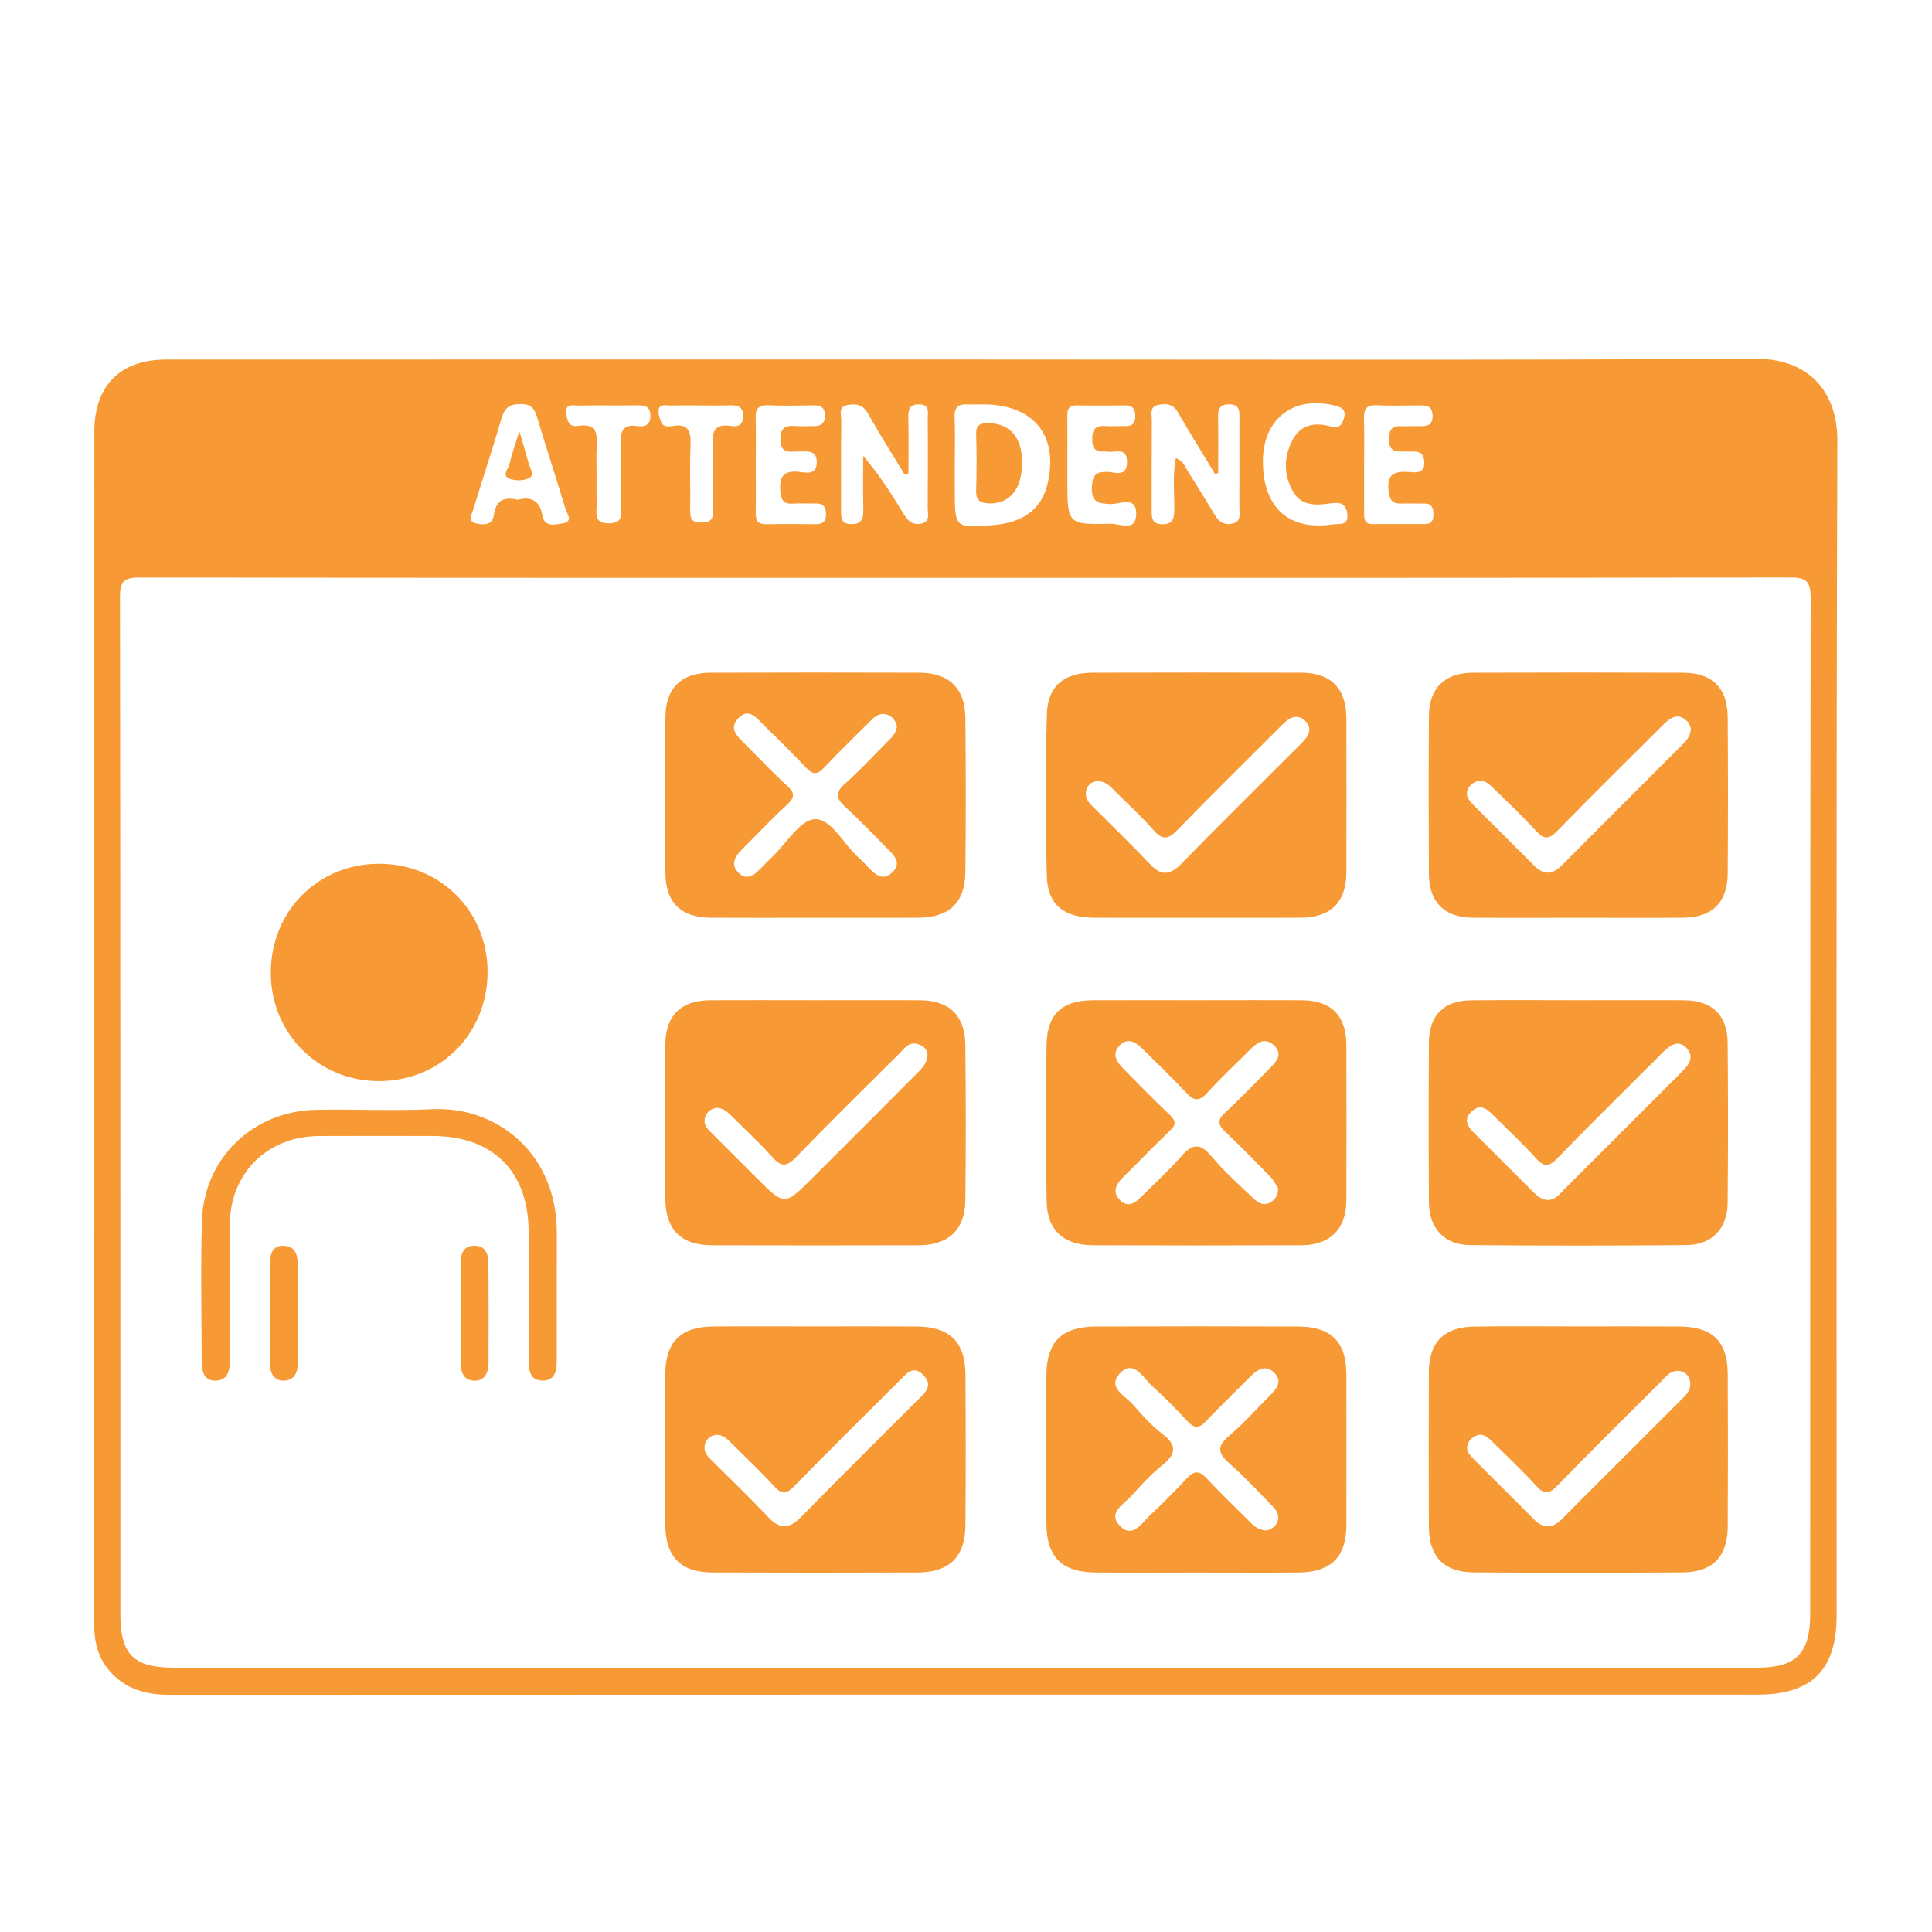 <?xml version="1.0" encoding="UTF-8" standalone="no"?>
<svg
   xmlns:dc="http://purl.org/dc/elements/1.1/"
   xmlns:cc="http://creativecommons.org/ns#"
   xmlns:rdf="http://www.w3.org/1999/02/22-rdf-syntax-ns#"
   xmlns:svg="http://www.w3.org/2000/svg"
   xmlns="http://www.w3.org/2000/svg"
   viewBox="0 0 682.667 682.667"
   height="682.667"
   width="682.667"
   xml:space="preserve"
   id="svg2"
   version="1.1"><defs
     id="defs6"><clipPath
       id="clipPath18"
       clipPathUnits="userSpaceOnUse"><path
         id="path16"
         d="M 0,512 H 512 V 0 H 0 Z" /></clipPath></defs><g
     transform="matrix(1.333,0,0,-1.333,0,682.667)"
     id="g10"><g
       id="g12"><g
         clip-path="url(#clipPath18)"
         id="g14"><g
           transform="translate(185.5,404.655)"
           id="g20"><path
             id="path22"
             style="fill:#f79934;fill-opacity:1;fill-rule:nonzero;stroke:none"
             d="m 0,0 c -2.66,0 -5.321,0.045 -7.979,-0.021 -1.073,-0.027 -2.64,0.5 -2.915,-1.065 -0.184,-1.05 0.249,-2.293 0.672,-3.343 0.555,-1.376 1.982,-1.185 3.048,-1.01 4.324,0.71 4.857,-1.589 4.716,-5.15 -0.231,-5.81 -0.003,-11.637 -0.091,-17.454 -0.031,-2.06 0.551,-2.996 2.794,-2.993 2.226,0.004 3.341,0.485 3.276,3.03 -0.149,5.815 0.137,11.645 -0.111,17.453 -0.155,3.624 0.502,5.782 4.759,5.11 1.778,-0.281 3.285,0.11 3.309,2.533 0.025,2.557 -1.362,3.012 -3.499,2.932 C 5.322,-0.075 2.66,-0.001 0,0 m -27.365,-18.298 c 0,-2.654 -0.025,-5.307 0.008,-7.961 0.029,-2.359 -0.833,-5.057 3.358,-4.987 3.904,0.065 3.085,2.579 3.103,4.76 0.043,5.473 0.174,10.952 -0.045,16.416 -0.132,3.293 0.648,5.109 4.333,4.606 2.08,-0.284 3.602,0.26 3.52,2.846 -0.084,2.651 -1.805,2.66 -3.765,2.638 -5.14,-0.059 -10.282,0.027 -15.421,-0.053 -1.293,-0.021 -3.347,0.691 -3.121,-1.879 0.164,-1.871 0.551,-3.94 3.11,-3.519 5.17,0.85 5.156,-2.314 4.946,-5.903 -0.136,-2.314 -0.026,-4.643 -0.026,-6.964 m 176.636,3.531 c -0.027,-12.229 6.777,-18.512 18.398,-16.763 1.541,0.232 4.483,-0.575 3.953,2.926 -0.464,3.068 -2.423,2.94 -4.785,2.598 -3.545,-0.513 -7.293,-0.574 -9.399,2.89 -2.779,4.572 -2.748,9.586 -0.151,14.235 2.186,3.913 5.937,4.434 9.982,3.296 2.133,-0.601 3.014,0.361 3.514,2.292 0.61,2.358 -0.853,2.86 -2.598,3.282 -10.904,2.637 -18.888,-3.586 -18.914,-14.756 m -51.836,-1.055 v -3.988 c 0,-11.665 0.003,-11.795 11.553,-11.554 2.312,0.049 6.539,-2.196 6.696,2.423 0.176,5.169 -4.371,2.723 -6.761,2.803 -3.386,0.114 -5.195,0.529 -4.983,4.601 0.161,3.098 1.121,3.973 4.091,3.929 1.918,-0.029 5.134,-1.548 5.215,2.489 0.088,4.385 -3.361,2.425 -5.442,2.899 -0.158,0.036 -0.333,0.023 -0.497,0.008 -2.295,-0.204 -3.269,0.75 -3.281,3.14 -0.013,2.434 0.621,3.801 3.345,3.608 1.817,-0.13 3.654,0.025 5.48,-0.012 1.922,-0.039 2.627,0.882 2.584,2.752 -0.042,1.831 -0.708,2.756 -2.65,2.73 -4.32,-0.056 -8.641,-0.075 -12.959,0.003 -2.137,0.039 -2.412,-1.18 -2.399,-2.87 0.036,-4.32 0.013,-8.64 0.008,-12.961 m -145.709,-9.18 c 3.498,0.903 5.848,-0.092 6.563,-4.224 0.532,-3.075 3.266,-2.373 5.286,-2.058 3.037,0.472 1.212,2.591 0.837,3.839 -2.44,8.117 -5.134,16.157 -7.527,24.287 -0.723,2.459 -1.753,3.539 -4.451,3.53 -2.784,-0.01 -4.148,-0.947 -4.943,-3.655 -2.388,-8.131 -5.052,-16.181 -7.544,-24.282 -0.396,-1.29 -1.58,-3.143 0.692,-3.694 1.871,-0.454 4.386,-0.615 4.755,2.134 0.524,3.903 2.598,5.013 6.332,4.123 m 63.119,9.508 c 0,-4.331 0.055,-8.662 -0.025,-12.992 -0.038,-2.07 0.655,-3.06 2.868,-3.01 4.329,0.097 8.661,0.055 12.991,0.021 1.797,-0.013 2.786,0.593 2.79,2.586 0.005,2.127 -0.879,3.024 -3.003,2.915 -1.827,-0.094 -3.671,0.093 -5.493,-0.041 -2.431,-0.178 -3.399,0.506 -3.62,3.244 -0.347,4.287 1.182,5.657 5.284,5.124 1.842,-0.24 4.301,-0.705 4.371,2.467 0.074,3.337 -2.339,3.008 -4.527,2.963 -0.333,-0.007 -0.667,0.018 -0.999,-0.004 -2.348,-0.154 -4.127,-0.057 -4.112,3.261 0.013,3.061 1.293,3.708 3.902,3.502 1.655,-0.132 3.331,0.016 4.995,-0.024 2.146,-0.052 3.021,1.035 2.912,3.083 -0.104,1.937 -1.247,2.451 -3.022,2.42 -3.995,-0.072 -8,-0.157 -11.989,0.025 -2.735,0.124 -3.444,-1.062 -3.361,-3.548 0.133,-3.994 0.035,-7.994 0.038,-11.992 m 161.248,-0.371 c 0,-4.156 -0.006,-8.312 0.004,-12.468 0.003,-1.536 -0.046,-3.119 2.187,-3.115 4.654,0.009 9.307,0.002 13.962,0 1.746,-0.001 2.248,1.027 2.231,2.584 -0.019,1.698 -0.435,2.928 -2.495,2.871 -1.993,-0.054 -3.992,0.076 -5.983,-0.009 -2.225,-0.095 -3.034,0.689 -3.382,3.077 -0.808,5.529 2.463,5.524 6.238,5.221 1.914,-0.153 3.27,0.292 3.196,2.639 -0.066,2.126 -1.113,2.968 -3.158,2.852 -0.993,-0.057 -1.996,0.05 -2.991,10e-4 -2.32,-0.116 -3.248,0.92 -3.219,3.264 0.026,2.166 0.538,3.548 3.025,3.457 1.659,-0.061 3.324,0.042 4.985,0 2.009,-0.051 3.652,0.129 3.558,2.842 -0.094,2.723 -1.86,2.676 -3.785,2.659 -3.657,-0.032 -7.321,-0.15 -10.968,0.037 -2.652,0.136 -3.519,-0.901 -3.44,-3.445 0.131,-4.152 0.035,-8.311 0.035,-12.467 M 55.315,-17.972 c -0.344,-0.11 -0.689,-0.219 -1.033,-0.329 -3.251,5.376 -6.63,10.682 -9.696,16.162 -1.348,2.41 -3.162,2.651 -5.419,2.249 -2.561,-0.457 -1.649,-2.555 -1.665,-4.013 -0.085,-7.818 -0.03,-15.638 -0.047,-23.457 -0.004,-2.035 -0.287,-4.116 2.812,-4.097 2.829,0.019 3.123,1.676 3.076,3.946 -0.099,4.705 -0.03,9.413 -0.03,14.12 4.356,-5.077 7.698,-10.35 10.93,-15.688 1.088,-1.796 2.498,-2.679 4.532,-2.226 2.409,0.535 1.637,2.576 1.648,4.091 0.06,7.985 0.043,15.97 0.014,23.956 -0.006,1.57 0.505,3.46 -2.2,3.531 -2.533,0.067 -3.003,-1.213 -2.956,-3.398 0.107,-4.947 0.034,-9.897 0.034,-14.847 m 12.279,2.249 v -6.495 c 0,-10.342 0,-10.342 10.37,-9.482 7.698,0.638 12.531,4.239 14.115,10.515 3.204,12.691 -3.106,21.096 -16.12,21.453 -1.664,0.046 -3.334,-0.075 -4.994,0.006 -2.524,0.123 -3.543,-0.865 -3.421,-3.509 0.194,-4.154 0.052,-8.325 0.05,-12.488 m 69.825,-2.211 c -0.275,-0.084 -0.55,-0.168 -0.827,-0.252 -3.304,5.46 -6.682,10.877 -9.878,16.401 -1.26,2.18 -2.961,2.329 -5.08,1.945 -2.546,-0.463 -1.797,-2.458 -1.808,-3.954 -0.065,-7.978 -0.022,-15.956 -0.036,-23.935 -0.003,-1.926 -0.024,-3.688 2.705,-3.758 2.737,-0.07 3.271,1.305 3.292,3.718 0.037,4.524 -0.508,9.099 0.415,13.803 2.102,-0.805 2.549,-2.525 3.395,-3.85 2.412,-3.778 4.737,-7.613 7.071,-11.44 1.077,-1.765 2.546,-2.558 4.608,-2.036 2.345,0.595 1.742,2.529 1.75,4.085 0.042,7.978 0.003,15.956 0.029,23.934 0.007,1.975 -0.043,3.597 -2.801,3.563 -2.602,-0.032 -2.903,-1.385 -2.864,-3.49 0.092,-4.91 0.029,-9.822 0.029,-14.734 M 70.548,-45.696 c -72.96,0 -145.921,-0.031 -218.881,0.085 -3.977,0.006 -5.371,-0.752 -5.364,-5.099 0.134,-89.958 0.095,-179.917 0.109,-269.875 0.001,-10.523 3.564,-14.008 14.133,-14.008 139.924,-0.002 279.847,-0.002 419.77,0 10.27,0 14.027,3.775 14.029,14.207 0.009,89.792 -0.033,179.584 0.117,269.376 0.007,4.51 -1.24,5.42 -5.533,5.412 -72.793,-0.136 -145.587,-0.098 -218.38,-0.098 M 70.5,12.173 c 69.797,0.002 139.596,-0.218 209.392,0.192 13.595,0.079 21.698,-8.27 21.653,-21.732 -0.347,-103.788 -0.19,-207.577 -0.193,-311.366 0,-14.461 -6.554,-21.001 -21.03,-21.001 -140.262,-0.001 -280.524,0.014 -420.786,-0.049 -6.341,-0.003 -11.784,1.442 -16.051,6.409 -3.12,3.631 -4.035,7.775 -4.031,12.467 0.064,71.97 0.044,143.938 0.044,215.908 0,33.319 -0.004,66.638 0.002,99.957 0.003,12.275 6.818,19.196 19.107,19.201 70.631,0.027 141.262,0.013 211.893,0.014" /></g><g
           transform="translate(189.88,131.772)"
           id="g24"><path
             id="path26"
             style="fill:#f79934;fill-opacity:1;fill-rule:nonzero;stroke:none"
             d="m 0,0 c -1.244,-0.131 -2.227,-0.728 -2.764,-1.849 -0.841,-1.754 -0.205,-3.174 1.101,-4.471 5.196,-5.157 10.46,-10.25 15.497,-15.558 3.183,-3.352 5.665,-2.93 8.748,0.224 10.118,10.348 20.434,20.504 30.652,30.755 1.851,1.858 4.45,3.768 1.752,6.654 -2.815,3.014 -4.737,0.3 -6.574,-1.526 -9.321,-9.266 -18.653,-18.522 -27.85,-27.91 -1.953,-1.992 -3.155,-2.181 -5.119,-0.04 -3.594,3.92 -7.47,7.583 -11.247,11.334 C 3.023,-1.222 1.89,0.061 0,0 m 26.07,28.747 c 8.985,0 17.97,0.043 26.954,-0.013 8.809,-0.054 12.955,-4.048 13.016,-12.737 0.094,-13.311 0.102,-26.624 -0.004,-39.935 -0.066,-8.407 -4.244,-12.501 -12.707,-12.532 -18.135,-0.066 -36.271,-0.073 -54.407,0.003 -8.421,0.035 -12.414,4.192 -12.44,12.724 -0.039,13.311 -0.046,26.623 0.003,39.934 0.032,8.425 4.106,12.472 12.631,12.539 8.985,0.073 17.969,0.017 26.954,0.017" /></g><g
           transform="translate(392.269,131.834)"
           id="g28"><path
             id="path30"
             style="fill:#f79934;fill-opacity:1;fill-rule:nonzero;stroke:none"
             d="m 0,0 c -1.396,-0.247 -2.494,-0.987 -3.091,-2.253 -0.762,-1.613 0.052,-2.838 1.189,-3.968 5.422,-5.392 10.833,-10.796 16.224,-16.217 2.697,-2.71 5.117,-2.335 7.688,0.296 5.458,5.59 11.036,11.062 16.561,16.585 5.173,5.171 10.335,10.352 15.517,15.515 1.398,1.394 2.182,2.964 1.419,4.926 -0.538,1.385 -1.737,2.053 -3.15,2.016 -2.03,-0.054 -3.164,-1.669 -4.441,-2.944 C 38.736,4.799 29.497,-4.302 20.458,-13.597 18.3,-15.816 17.057,-15.887 14.976,-13.596 11.403,-9.662 7.513,-6.017 3.74,-2.267 2.686,-1.218 1.668,-0.071 0,0 m 26.359,28.684 c 8.814,10e-4 17.628,0.046 26.442,-0.013 8.928,-0.06 12.878,-3.914 12.917,-12.679 0.06,-13.471 0.07,-26.942 -0.006,-40.413 -0.044,-7.897 -4.039,-12.039 -11.973,-12.091 -18.458,-0.123 -36.918,-0.131 -55.375,0.004 -7.93,0.059 -11.842,4.221 -11.871,12.146 -0.05,13.636 -0.052,27.274 10e-4,40.912 0.031,7.901 3.962,11.966 11.929,12.096 9.309,0.153 18.624,0.036 27.936,0.038" /></g><g
           transform="translate(290.798,305.029)"
           id="g32"><path
             id="path34"
             style="fill:#f79934;fill-opacity:1;fill-rule:nonzero;stroke:none"
             d="m 0,0 c -1.122,-0.025 -2.243,-0.654 -2.75,-2.061 -0.652,-1.807 0.146,-3.19 1.411,-4.449 5.187,-5.162 10.437,-10.264 15.484,-15.56 3.043,-3.194 5.342,-2.739 8.286,0.284 9.979,10.244 20.174,20.277 30.284,30.393 0.822,0.823 1.662,1.635 2.42,2.515 1.369,1.59 1.65,3.357 0.07,4.886 -1.524,1.476 -3.33,1.361 -4.949,0.019 -1.021,-0.846 -1.937,-1.821 -2.877,-2.762 -8.704,-8.7 -17.483,-17.327 -26.053,-26.158 -2.343,-2.414 -3.865,-2.865 -6.282,-0.124 C 11.751,-9.282 8.047,-5.909 4.518,-2.382 3.343,-1.208 2.238,0.093 0,0 m 26.1,-36.179 c -8.981,0 -17.961,-0.026 -26.942,0.008 -7.911,0.029 -12.262,3.415 -12.469,11.069 -0.386,14.291 -0.38,28.608 0.016,42.899 0.206,7.43 4.575,10.964 12.055,10.984 18.46,0.05 36.92,0.051 55.38,0 7.851,-0.022 11.932,-4.179 11.955,-12.073 0.039,-13.639 0.043,-27.277 -0.002,-40.915 -0.026,-7.834 -4.169,-11.927 -12.054,-11.962 -9.312,-0.042 -18.626,-0.01 -27.939,-0.01" /></g><g
           transform="translate(189.957,218.483)"
           id="g36"><path
             id="path38"
             style="fill:#f79934;fill-opacity:1;fill-rule:nonzero;stroke:none"
             d="m 0,0 c -1.356,-0.265 -2.468,-0.904 -2.983,-2.292 -0.61,-1.643 0.114,-2.864 1.254,-3.995 4.133,-4.1 8.24,-8.225 12.356,-12.341 7.384,-7.385 7.384,-7.385 14.9,0.132 9.409,9.408 18.842,18.793 28.211,28.24 3.018,3.044 2.829,6.085 -0.273,7.111 -2.438,0.807 -3.642,-1.097 -5.001,-2.449 -9.2,-9.146 -18.46,-18.237 -27.47,-27.568 -2.501,-2.59 -3.949,-2.458 -6.23,0.099 C 11.448,-9.345 7.76,-5.96 4.235,-2.428 3.051,-1.241 1.848,-0.097 0,0 m 26.105,28.515 c 9.314,0 18.628,0.053 27.941,-0.018 7.558,-0.057 11.787,-4.054 11.879,-11.668 0.168,-13.804 0.17,-27.611 0.011,-41.415 -0.09,-7.729 -4.495,-11.836 -12.336,-11.858 -18.295,-0.053 -36.59,-0.052 -54.885,-10e-4 -8.138,0.023 -12.258,4.141 -12.3,12.316 -0.071,13.639 -0.08,27.278 0.004,40.917 0.047,7.642 4.102,11.646 11.745,11.708 9.313,0.076 18.627,0.019 27.941,0.019" /></g><g
           transform="translate(410.361,194.037)"
           id="g40"><path
             id="path42"
             style="fill:#f79934;fill-opacity:1;fill-rule:nonzero;stroke:none"
             d="m 0,0 c 2.076,0.079 3.153,1.698 4.422,2.961 8.722,8.685 17.416,17.396 26.117,26.101 1.882,1.881 3.784,3.744 5.626,5.664 1.684,1.754 2.37,3.724 0.414,5.684 -1.835,1.838 -3.646,0.972 -5.28,-0.45 C 30.423,39.197 29.623,38.345 28.8,37.521 19.979,28.702 11.087,19.95 2.39,11.01 0.265,8.826 -1.003,8.631 -3.118,10.967 c -3.569,3.94 -7.474,7.575 -11.236,11.34 -1.723,1.724 -3.552,3.406 -5.931,1.151 -2.386,-2.26 -0.911,-4.121 0.883,-5.901 C -14.327,12.518 -9.286,7.444 -4.227,2.39 -3.044,1.207 -1.843,0.043 0,0 m 8.517,52.96 c 9.16,10e-4 18.321,0.054 27.481,-0.016 7.484,-0.056 11.537,-3.903 11.602,-11.315 0.123,-14.157 0.126,-28.317 -0.005,-42.474 -0.063,-6.719 -4.198,-11.049 -10.916,-11.106 -19.152,-0.167 -38.307,-0.165 -57.459,0 -6.659,0.057 -10.754,4.476 -10.799,11.196 -0.096,14.157 -0.091,28.316 -0.007,42.474 0.042,7.216 3.936,11.134 11.123,11.214 9.659,0.109 19.319,0.027 28.98,0.027" /></g><g
           transform="translate(448.202,319.013)"
           id="g44"><path
             id="path46"
             style="fill:#f79934;fill-opacity:1;fill-rule:nonzero;stroke:none"
             d="m 0,0 c -0.172,0.388 -0.325,1.304 -0.859,1.836 -2.704,2.69 -4.787,0.854 -6.76,-1.114 -9.297,-9.276 -18.641,-18.506 -27.816,-27.9 -2.12,-2.172 -3.42,-2.327 -5.534,-0.034 -3.825,4.152 -7.931,8.047 -11.981,11.989 -1.629,1.586 -3.593,1.943 -5.325,0.27 -1.85,-1.785 -1.126,-3.563 0.494,-5.175 5.421,-5.393 10.833,-10.794 16.227,-16.213 2.459,-2.47 4.785,-2.511 7.294,0.013 10.664,10.73 21.379,21.408 32.073,32.107 C -1.121,-3.154 -0.099,-2.056 0,0 m -29.98,-50.163 c -9.324,0 -18.648,-0.057 -27.971,0.018 -7.32,0.06 -11.437,4.147 -11.478,11.49 -0.078,13.987 -0.08,27.974 0.001,41.96 0.042,7.333 4.161,11.457 11.498,11.485 18.647,0.07 37.294,0.065 55.942,0.002 7.659,-0.026 11.705,-4.042 11.76,-11.756 0.099,-13.82 0.095,-27.64 10e-4,-41.46 -0.051,-7.684 -4.125,-11.672 -11.783,-11.724 -9.323,-0.063 -18.646,-0.015 -27.97,-0.015" /></g><g
           transform="translate(335.505,106.432)"
           id="g48"><path
             id="path50"
             style="fill:#f79934;fill-opacity:1;fill-rule:nonzero;stroke:none"
             d="m 0,0 c 1.14,0.155 2.321,0.69 2.963,2.007 0.881,1.806 0.04,3.233 -1.185,4.473 -3.742,3.789 -7.34,7.747 -11.34,11.245 -3.036,2.656 -3.511,4.488 -0.167,7.33 3.918,3.329 7.354,7.225 11.002,10.872 1.782,1.78 3.231,3.798 0.905,5.974 -2.193,2.054 -4.282,0.833 -6.086,-0.971 -3.999,-4.002 -8.084,-7.923 -11.971,-12.031 -1.822,-1.926 -3.1,-1.825 -4.85,0.051 -3.062,3.284 -6.21,6.506 -9.536,9.519 -2.355,2.134 -4.751,6.984 -8.37,3.178 -3.527,-3.709 1.438,-5.962 3.515,-8.358 2.391,-2.759 4.895,-5.524 7.776,-7.731 4.075,-3.121 3.442,-5.421 -0.177,-8.347 -2.96,-2.392 -5.578,-5.247 -8.133,-8.089 -2.038,-2.266 -6.452,-4.521 -2.844,-8.042 3.248,-3.169 5.57,0.783 7.732,2.838 3.377,3.208 6.714,6.472 9.866,9.897 1.905,2.07 3.261,2.131 5.211,0.038 C -12.063,9.959 -8.192,6.292 -4.437,2.516 -3.251,1.321 -2.055,0.176 0,0 m -18.137,-11.15 c -8.979,0 -17.96,-0.059 -26.939,0.016 -8.786,0.074 -12.912,3.91 -13.056,12.748 -0.218,13.301 -0.238,26.612 0.013,39.911 0.166,8.779 4.335,12.518 13.25,12.545 17.793,0.055 35.586,0.06 53.379,-0.002 C 17.368,54.038 21.376,50.01 21.392,41.319 21.417,28.015 21.422,14.711 21.39,1.406 21.37,-6.983 17.328,-11.047 8.802,-11.131 -0.177,-11.218 -9.157,-11.15 -18.137,-11.15" /></g><g
           transform="translate(237.748,319.545)"
           id="g52"><path
             id="path54"
             style="fill:#f79934;fill-opacity:1;fill-rule:nonzero;stroke:none"
             d="M 0,0 C -0.203,1.212 -0.875,2.361 -2.145,2.965 -3.883,3.792 -5.36,3.133 -6.64,1.85 c -4.23,-4.239 -8.556,-8.388 -12.657,-12.747 -1.81,-1.924 -2.985,-1.917 -4.778,0 -3.634,3.885 -7.482,7.571 -11.262,11.319 -1.864,1.848 -3.874,4.605 -6.608,1.871 -2.857,-2.858 -0.194,-5.055 1.824,-7.072 3.648,-3.645 7.186,-7.41 10.983,-10.891 2.047,-1.877 2.211,-3.053 0.067,-5.021 -4.162,-3.822 -8.033,-7.959 -12.048,-11.943 -1.833,-1.819 -3.009,-3.938 -0.939,-6.067 2.18,-2.241 4.198,-0.804 5.936,1.055 1.021,1.093 2.094,2.141 3.176,3.175 3.706,3.547 7.314,9.751 11.17,9.912 4.418,0.185 7.587,-6.577 11.515,-10.09 0.99,-0.885 1.907,-1.857 2.825,-2.819 1.847,-1.936 3.849,-3.601 6.318,-1.105 2.32,2.346 0.574,4.211 -1.138,5.929 -3.758,3.77 -7.399,7.67 -11.338,11.242 -2.508,2.274 -2.857,3.848 -0.126,6.275 3.971,3.53 7.58,7.469 11.343,11.234 C -1.32,-2.834 -0.186,-1.824 0,0 m -22.291,-50.695 c -8.98,0 -17.961,-0.037 -26.941,0.011 -7.989,0.042 -12.069,3.94 -12.132,11.89 -0.109,13.803 -0.121,27.609 0.008,41.413 0.071,7.58 4.267,11.615 11.904,11.641 18.459,0.063 36.92,0.057 55.379,0.004 7.844,-0.023 12.136,-4.1 12.223,-11.921 0.151,-13.637 0.142,-27.277 0.006,-40.914 -0.082,-8.124 -4.32,-12.087 -12.508,-12.117 -9.313,-0.034 -18.626,-0.007 -27.939,-0.007" /></g><g
           transform="translate(338.804,197.172)"
           id="g56"><path
             id="path58"
             style="fill:#f79934;fill-opacity:1;fill-rule:nonzero;stroke:none"
             d="m 0,0 c -0.502,0.76 -1.073,1.989 -1.965,2.908 -3.934,4.057 -7.87,8.121 -11.993,11.981 -2.031,1.901 -2.198,3.184 -0.068,5.157 4.021,3.725 7.809,7.701 11.673,11.595 1.809,1.823 3.842,3.848 1.169,6.283 -2.479,2.258 -4.565,0.503 -6.423,-1.361 -3.756,-3.765 -7.654,-7.402 -11.229,-11.332 -2.118,-2.33 -3.505,-2.115 -5.527,0.07 -3.612,3.899 -7.49,7.552 -11.245,11.317 -1.882,1.886 -4.09,3.577 -6.409,1.21 -2.294,-2.341 -0.605,-4.573 1.266,-6.449 3.991,-4.001 7.907,-8.082 12.022,-11.952 1.794,-1.686 1.63,-2.709 -0.068,-4.318 -4.22,-4.001 -8.246,-8.206 -12.383,-12.296 -1.878,-1.857 -2.841,-3.913 -0.696,-6.026 2.059,-2.027 3.923,-0.753 5.581,0.912 3.519,3.534 7.254,6.876 10.52,10.629 2.851,3.276 4.922,3.912 8.041,0.182 3.395,-4.064 7.407,-7.624 11.258,-11.29 1.194,-1.136 2.727,-2.051 4.504,-0.933 C -0.79,-2.97 0.01,-1.96 0,0 m -21.513,49.826 c 9.313,0 18.625,0.056 27.937,-0.017 7.635,-0.061 11.632,-4.093 11.661,-11.766 0.052,-13.803 0.058,-27.606 -0.003,-41.409 -0.033,-7.417 -4.313,-11.727 -11.816,-11.758 -18.458,-0.077 -36.916,-0.071 -55.374,-0.003 -7.606,0.028 -12.071,3.877 -12.249,11.441 -0.33,13.962 -0.335,27.942 -0.014,41.904 0.187,8.126 4.277,11.568 12.421,11.6 9.145,0.036 18.292,0.009 27.437,0.008" /></g><g
           transform="translate(100.283,283.16)"
           id="g60"><path
             id="path62"
             style="fill:#f79934;fill-opacity:1;fill-rule:nonzero;stroke:none"
             d="M 0,0 C 16.2,0.125 28.902,-12.389 28.96,-28.532 29.019,-44.858 16.667,-57.462 0.462,-57.61 -15.684,-57.758 -28.451,-45.144 -28.497,-28.997 -28.543,-12.708 -16.178,-0.126 0,0" /></g><g
           transform="translate(60.892,170.471)"
           id="g64"><path
             id="path66"
             style="fill:#f79934;fill-opacity:1;fill-rule:nonzero;stroke:none"
             d="m 0,0 c -0.001,-6.162 -0.03,-12.324 0.012,-18.486 0.019,-2.845 -0.244,-5.802 -3.799,-5.832 -3.304,-0.028 -3.645,2.855 -3.648,5.476 -0.014,12.324 -0.306,24.658 0.079,36.971 0.513,16.443 13.475,28.963 30.052,29.332 10.32,0.23 20.668,-0.331 30.969,0.171 17.271,0.842 33.096,-11.861 33.042,-32.744 -0.028,-10.992 0.008,-21.984 -0.013,-32.976 -0.005,-2.891 0.025,-6.333 -3.919,-6.218 -3.516,0.103 -3.541,3.287 -3.534,6.07 0.028,11.158 0.058,22.317 -0.002,33.475 C 79.153,31.237 69.723,40.535 53.676,40.54 43.685,40.544 33.692,40.578 23.701,40.531 9.953,40.467 0.1,30.661 0.007,16.988 -0.031,11.326 0.001,5.663 0,0" /></g><g
           transform="translate(122.11,164.237)"
           id="g68"><path
             id="path70"
             style="fill:#f79934;fill-opacity:1;fill-rule:nonzero;stroke:none"
             d="m 0,0 c 0,4.326 -0.023,8.651 0.01,12.978 0.018,2.31 0.506,4.497 3.33,4.691 3.143,0.218 3.982,-2.065 4.008,-4.572 0.093,-8.817 0.059,-17.635 0.047,-26.452 -0.004,-2.636 -1.06,-4.899 -3.913,-4.742 -2.811,0.156 -3.554,2.493 -3.504,5.12 C 0.059,-8.652 0,-4.326 0,0" /></g><g
           transform="translate(78.922,163.48)"
           id="g72"><path
             id="path74"
             style="fill:#f79934;fill-opacity:1;fill-rule:nonzero;stroke:none"
             d="m 0,0 c 0.005,-4.156 -0.028,-8.314 0.017,-12.471 0.029,-2.657 -0.881,-4.839 -3.74,-4.866 -2.591,-0.024 -3.637,2.048 -3.644,4.481 -0.025,8.978 -0.06,17.958 0.043,26.935 0.026,2.25 0.688,4.47 3.65,4.348 2.768,-0.115 3.604,-2.107 3.645,-4.459 C 0.051,9.313 -0.005,4.656 0,0" /></g><g
           transform="translate(270.94,389.68)"
           id="g76"><path
             id="path78"
             style="fill:#f79934;fill-opacity:1;fill-rule:nonzero;stroke:none"
             d="m 0,0 c 0.025,-7.062 -3.166,-11.067 -8.622,-10.995 -2.391,0.031 -3.646,0.729 -3.559,3.433 0.16,4.96 0.152,9.933 0.004,14.894 -0.076,2.57 1.155,2.987 3.324,2.95 C -3.263,10.187 -0.023,6.503 0,0" /></g><g
           transform="translate(137.677,397.819)"
           id="g80"><path
             id="path82"
             style="fill:#f79934;fill-opacity:1;fill-rule:nonzero;stroke:none"
             d="m 0,0 c 1.032,-3.567 1.808,-6.049 2.454,-8.565 0.338,-1.314 1.762,-3.117 0.025,-3.908 -1.483,-0.675 -3.735,-0.7 -5.231,-0.052 -1.904,0.823 -0.186,2.575 0.11,3.83 0.6,2.544 1.5,5.017 2.642,8.695" /></g></g></g></g></svg>